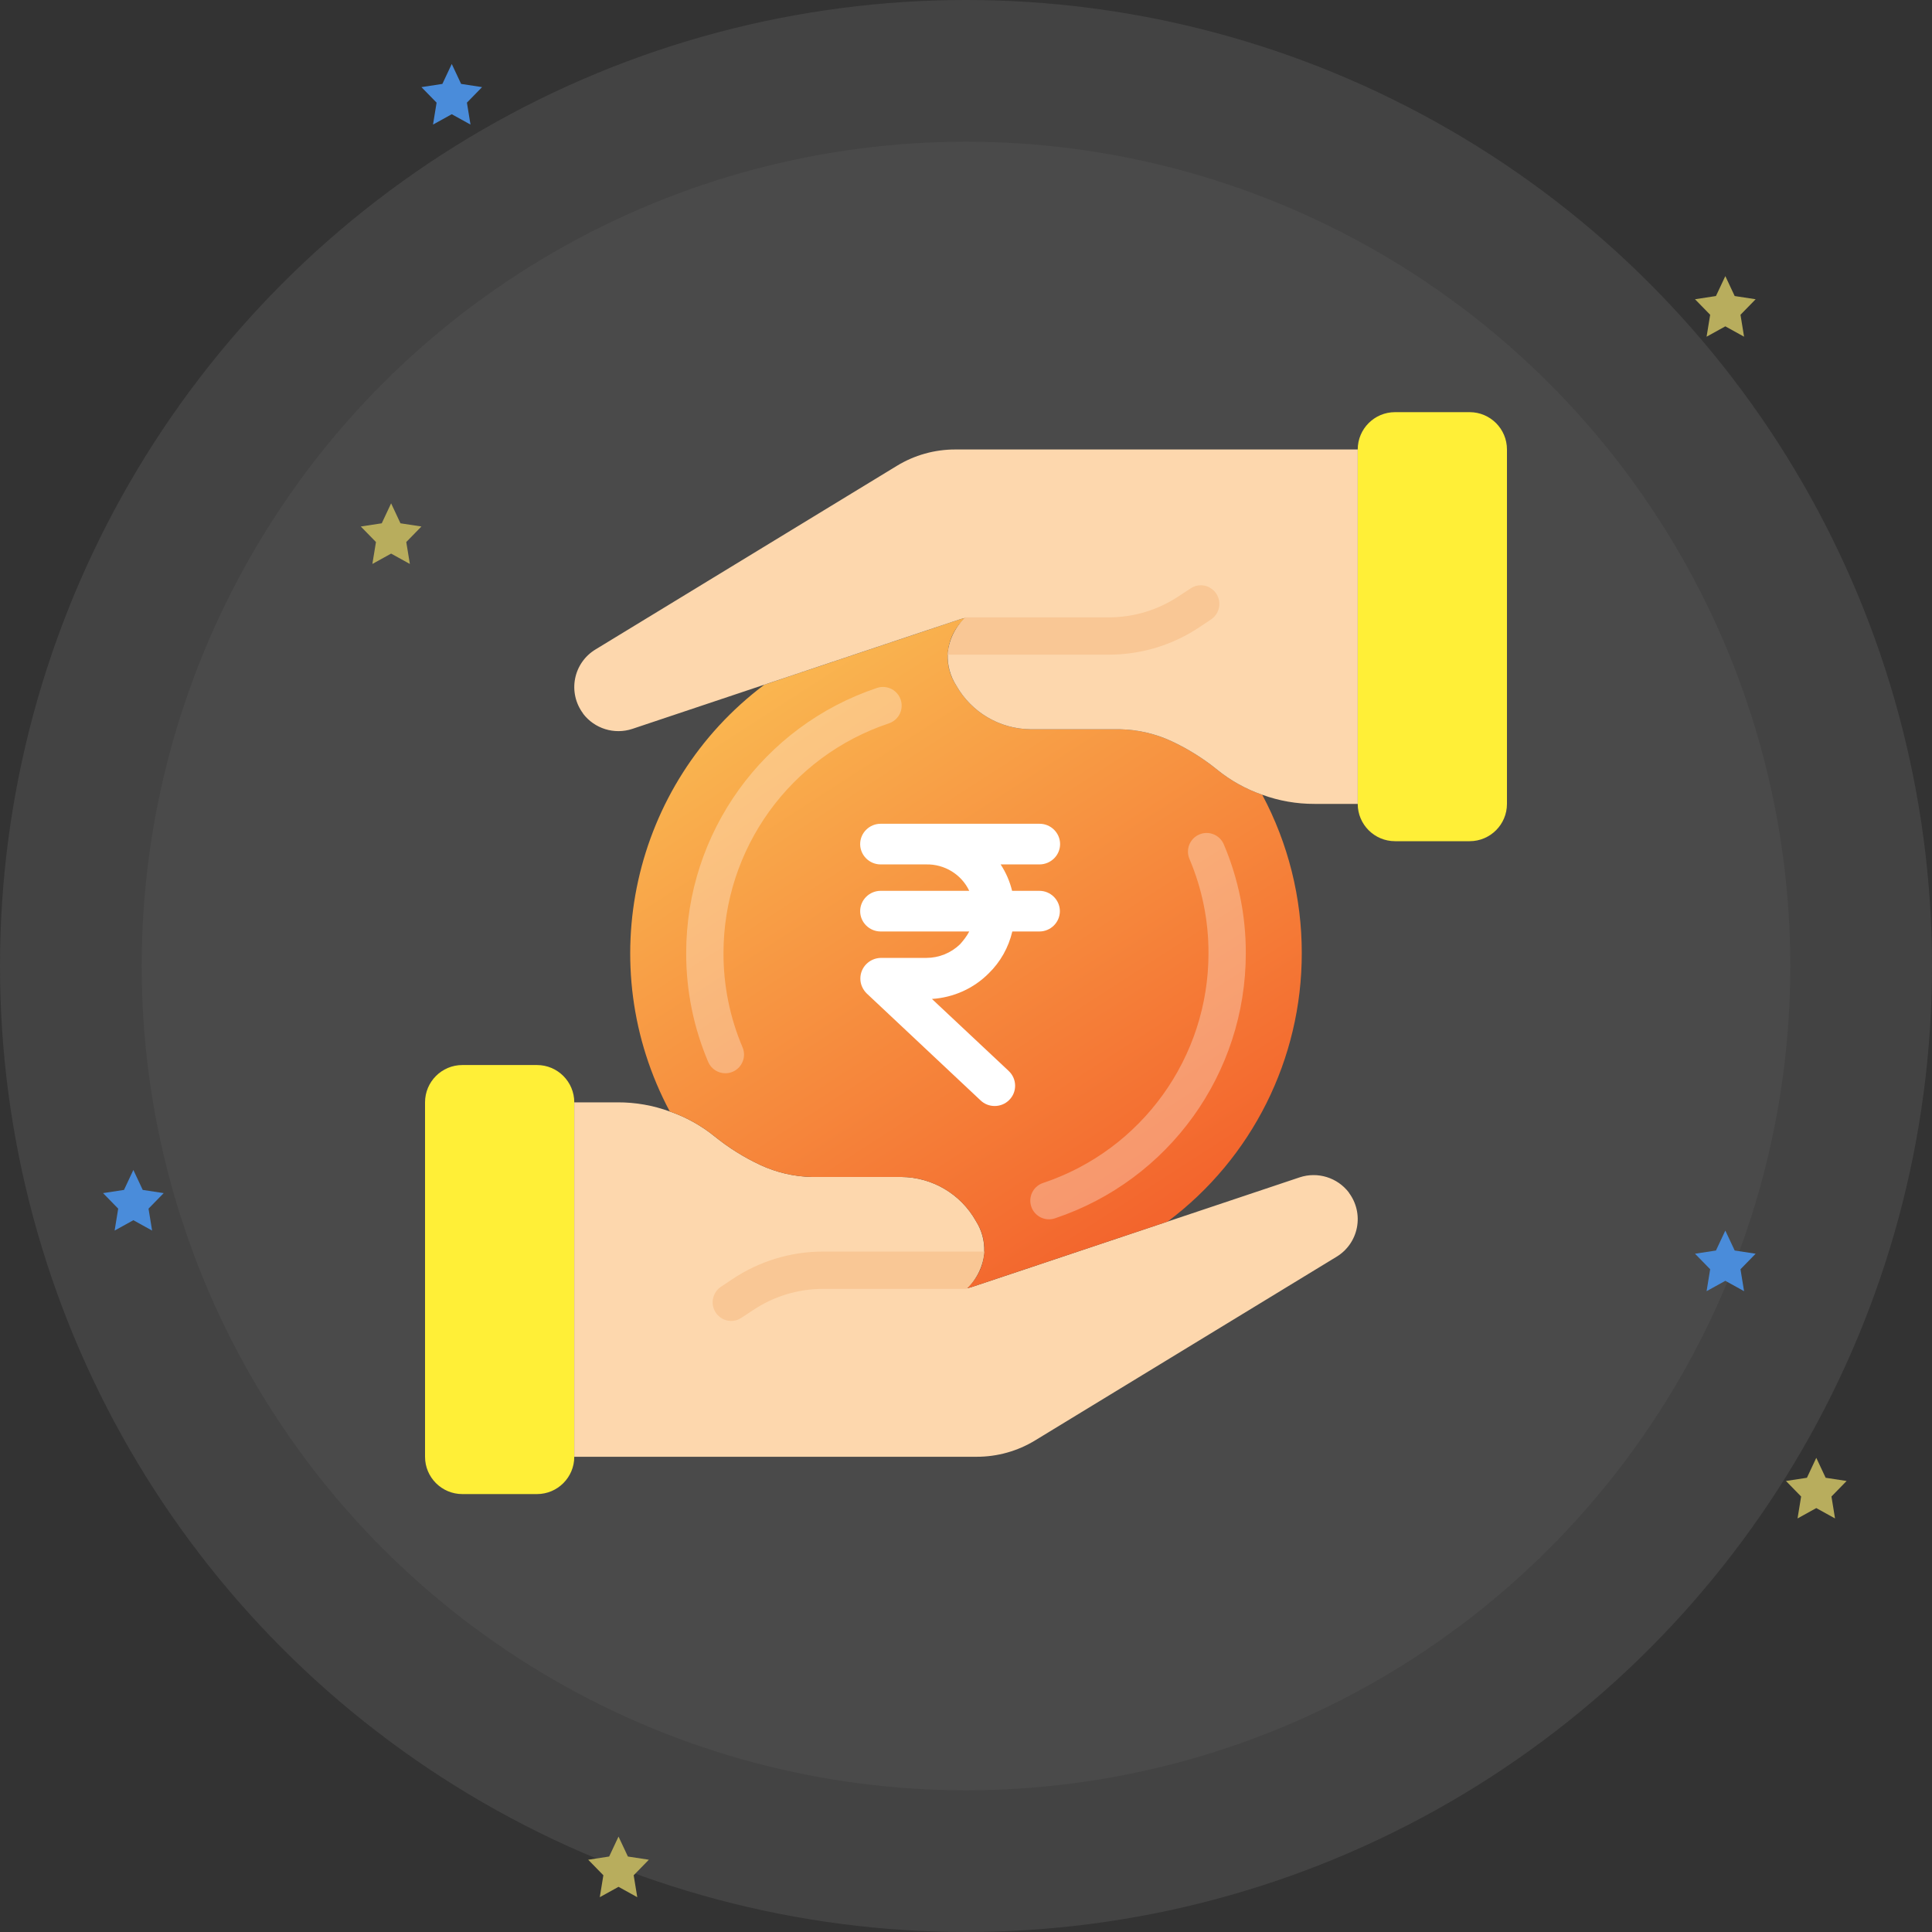 <svg width="150" height="150" viewBox="0 0 150 150" fill="none" xmlns="http://www.w3.org/2000/svg">
<rect x="0" y="0" width="150" height="150" fill="#333333" stroke="none"/>
<defs>
<linearGradient id="paint0_linear_1872_15787" x1="31.174" y1="24.239" x2="80.478" y2="100.478" gradientUnits="userSpaceOnUse">
<stop stop-color="#FFF46B"/>
<stop offset="1" stop-color="#F3652D"/>
</linearGradient>
<clipPath id="clip0_1872_15787">
<rect width="84" height="84" fill="white" transform="translate(33 32)"/>
</clipPath>
</defs>
<circle opacity="0.1" cx="75" cy="75" r="75" fill="#D9D9D9"/>
<circle opacity="0.05" cx="75" cy="75" r="64" fill="#D9D9D9"/>
<path d="M10.354 90.836L11.082 92.385L12.709 92.633L11.531 93.839L11.809 95.541L10.354 94.737L8.899 95.541L9.177 93.839L8 92.633L9.627 92.385L10.354 90.836Z" fill="#4A8CDA"/>
<path d="M30.366 39.08L31.093 40.629L32.72 40.877L31.543 42.083L31.821 43.785L30.366 42.981L28.911 43.785L29.189 42.083L28.012 40.877L29.639 40.629L30.366 39.08Z" fill="#B8AD5D"/>
<path d="M133.954 95.541L134.681 97.09L136.308 97.338L135.131 98.544L135.409 100.246L133.954 99.442L132.499 100.246L132.777 98.544L131.6 97.338L133.226 97.09L133.954 95.541Z" fill="#4A8CDA"/>
<path d="M141.016 113.186L141.744 114.734L143.371 114.983L142.194 116.189L142.471 117.891L141.016 117.087L139.561 117.891L139.839 116.189L138.662 114.983L140.289 114.734L141.016 113.186Z" fill="#B8AD5D"/>
<path d="M48.022 142.592L48.75 144.14L50.377 144.389L49.199 145.595L49.477 147.297L48.022 146.493L46.567 147.297L46.845 145.595L45.668 144.389L47.295 144.14L48.022 142.592Z" fill="#B8AD5D"/>
<path d="M133.954 21.436L134.681 22.984L136.308 23.233L135.131 24.439L135.409 26.141L133.954 25.337L132.499 26.141L132.777 24.439L131.6 23.233L133.226 22.984L133.954 21.436Z" fill="#B8AD5D"/>
<path d="M35.074 4.967L35.801 6.515L37.428 6.764L36.251 7.97L36.529 9.672L35.074 8.868L33.619 9.672L33.897 7.97L32.72 6.764L34.346 6.515L35.074 4.967Z" fill="#4A8CDA"/>
<g clip-path="url(#clip0_1872_15787)">
<path d="M35.897 82.689H41.69C43.289 82.689 44.586 83.986 44.586 85.586V113.103C44.586 114.703 43.289 116 41.69 116H35.897C34.297 116 33 114.703 33 113.103V85.586C33 83.986 34.297 82.689 35.897 82.689Z" fill="#FFEF37"/>
<path d="M103.763 97.578L80.373 111.829C79.004 112.665 77.43 113.106 75.825 113.103H44.586V85.586H47.946C49.329 85.58 50.702 85.82 52.001 86.296C53.269 86.734 54.45 87.391 55.492 88.237C56.58 89.117 57.771 89.861 59.04 90.452C60.294 91.035 61.655 91.351 63.037 91.379H69.974C72.379 91.395 74.59 92.7 75.767 94.797C76.217 95.506 76.444 96.333 76.419 97.172C76.335 98.262 75.844 99.281 75.043 100.025C75.18 100 75.316 99.966 75.449 99.924L79.576 98.548L90.656 94.841L100.909 91.408C102.307 90.947 103.843 91.424 104.733 92.596V92.61C105.311 93.382 105.535 94.363 105.35 95.309C105.166 96.256 104.589 97.08 103.763 97.578Z" fill="#FDD7AD"/>
<path d="M101.069 74C101.078 82.2 97.219 89.924 90.656 94.841L75.449 99.924C75.316 99.967 75.18 100 75.043 100.026C76.559 98.71 76.869 96.476 75.767 94.797C74.59 92.7 72.379 91.396 69.975 91.379H63.037C61.655 91.351 60.294 91.036 59.04 90.453C57.772 89.861 56.58 89.117 55.492 88.237C54.45 87.391 53.269 86.734 52.002 86.296C45.95 74.95 49.066 60.887 59.344 53.16L74.551 48.076C74.684 48.034 74.82 48 74.957 47.975C73.441 49.291 73.131 51.524 74.233 53.203C75.41 55.3 77.621 56.605 80.026 56.621H86.963C88.345 56.649 89.707 56.965 90.96 57.548C92.229 58.139 93.42 58.883 94.508 59.764C95.55 60.609 96.731 61.266 97.999 61.704C100.019 65.488 101.074 69.711 101.069 74Z" fill="url(#paint0_linear_1872_15787)"/>
<path d="M80.697 69.164H78.579C78.404 68.438 78.102 67.744 77.688 67.113H80.697C81.588 67.113 82.305 66.403 82.305 65.535C82.305 64.667 81.588 63.957 80.713 63.957H68.375C67.499 63.957 66.783 64.667 66.783 65.535C66.783 66.403 67.499 67.113 68.375 67.113H71.909C73.326 67.081 74.647 67.886 75.252 69.164H68.375C67.499 69.164 66.783 69.874 66.783 70.742C66.783 71.61 67.499 72.32 68.375 72.32H75.252C75.061 72.683 74.806 73.014 74.536 73.314C73.835 73.992 72.896 74.371 71.925 74.371H68.391C67.499 74.387 66.783 75.113 66.799 75.996C66.799 76.422 66.99 76.833 67.292 77.132L76.112 85.416C76.733 86.032 77.751 86.016 78.356 85.401C78.977 84.785 78.961 83.775 78.34 83.176C78.325 83.16 78.309 83.144 78.293 83.128L72.355 77.558C74.026 77.448 75.586 76.754 76.764 75.57C77.672 74.687 78.309 73.551 78.595 72.32H80.697C81.572 72.32 82.288 71.61 82.288 70.742C82.288 69.874 81.572 69.164 80.697 69.164Z" fill="white"/>
<path d="M56.317 83.328C55.736 83.328 55.21 82.981 54.983 82.446C53.849 79.775 53.268 76.902 53.276 74.001C53.269 64.663 59.238 56.369 68.094 53.409C68.586 53.245 69.128 53.355 69.516 53.698C69.904 54.041 70.08 54.566 69.977 55.074C69.873 55.582 69.507 55.996 69.015 56.161C61.342 58.725 56.169 65.91 56.172 74.001C56.165 76.513 56.668 79.001 57.651 81.313C57.963 82.049 57.619 82.899 56.883 83.212C56.704 83.289 56.512 83.328 56.317 83.328Z" fill="white" fill-opacity="0.3"/>
<path d="M81.445 94.667C80.733 94.669 80.126 94.154 80.011 93.452C79.897 92.75 80.309 92.069 80.984 91.845C88.66 89.28 93.833 82.092 93.827 73.999C93.834 71.487 93.331 68.999 92.349 66.687C92.036 65.951 92.379 65.1 93.115 64.787C93.852 64.475 94.702 64.818 95.015 65.554C96.15 68.225 96.731 71.098 96.724 73.999C96.73 83.337 90.761 91.631 81.905 94.591C81.757 94.641 81.601 94.667 81.445 94.667Z" fill="white" fill-opacity="0.3"/>
<path d="M63.906 100.068C61.961 100.068 60.06 100.648 58.446 101.734L57.563 102.313C57.33 102.477 57.051 102.563 56.766 102.559C56.131 102.554 55.573 102.136 55.391 101.528C55.208 100.92 55.443 100.263 55.97 99.909L56.839 99.33C58.927 97.921 61.388 97.17 63.907 97.172H76.419C76.337 98.275 75.846 99.307 75.044 100.068L63.906 100.068Z" fill="#F9C795"/>
<path d="M108.31 32H114.103C115.703 32 117 33.297 117 34.897V62.414C117 64.013 115.703 65.31 114.103 65.31H108.31C106.711 65.31 105.414 64.013 105.414 62.414V34.897C105.414 33.297 106.711 32 108.31 32Z" fill="#FFEF37"/>
<path d="M46.237 50.422L69.627 36.171C70.996 35.334 72.57 34.893 74.175 34.897H105.414V62.414H102.054C100.671 62.419 99.298 62.179 97.999 61.704C96.731 61.265 95.55 60.609 94.508 59.763C93.42 58.883 92.229 58.139 90.96 57.547C89.707 56.964 88.345 56.649 86.963 56.62H80.026C77.621 56.604 75.41 55.3 74.233 53.203C73.783 52.494 73.556 51.666 73.581 50.828C73.665 49.737 74.156 48.719 74.957 47.974C74.82 48 74.684 48.033 74.551 48.076L70.424 49.452L59.344 53.159L49.091 56.592C47.693 57.052 46.157 56.575 45.267 55.404V55.389C44.689 54.617 44.465 53.637 44.65 52.69C44.834 51.744 45.411 50.92 46.237 50.422Z" fill="#FDD7AD"/>
<path d="M86.094 47.931C88.039 47.931 89.94 47.351 91.554 46.265L92.437 45.686C92.67 45.522 92.949 45.436 93.234 45.44C93.869 45.444 94.427 45.863 94.61 46.471C94.792 47.079 94.558 47.736 94.03 48.09L93.161 48.669C91.073 50.077 88.612 50.829 86.094 50.827H73.581C73.663 49.724 74.154 48.692 74.956 47.931H86.094V47.931Z" fill="#F9C795"/>
</g>

</svg>

